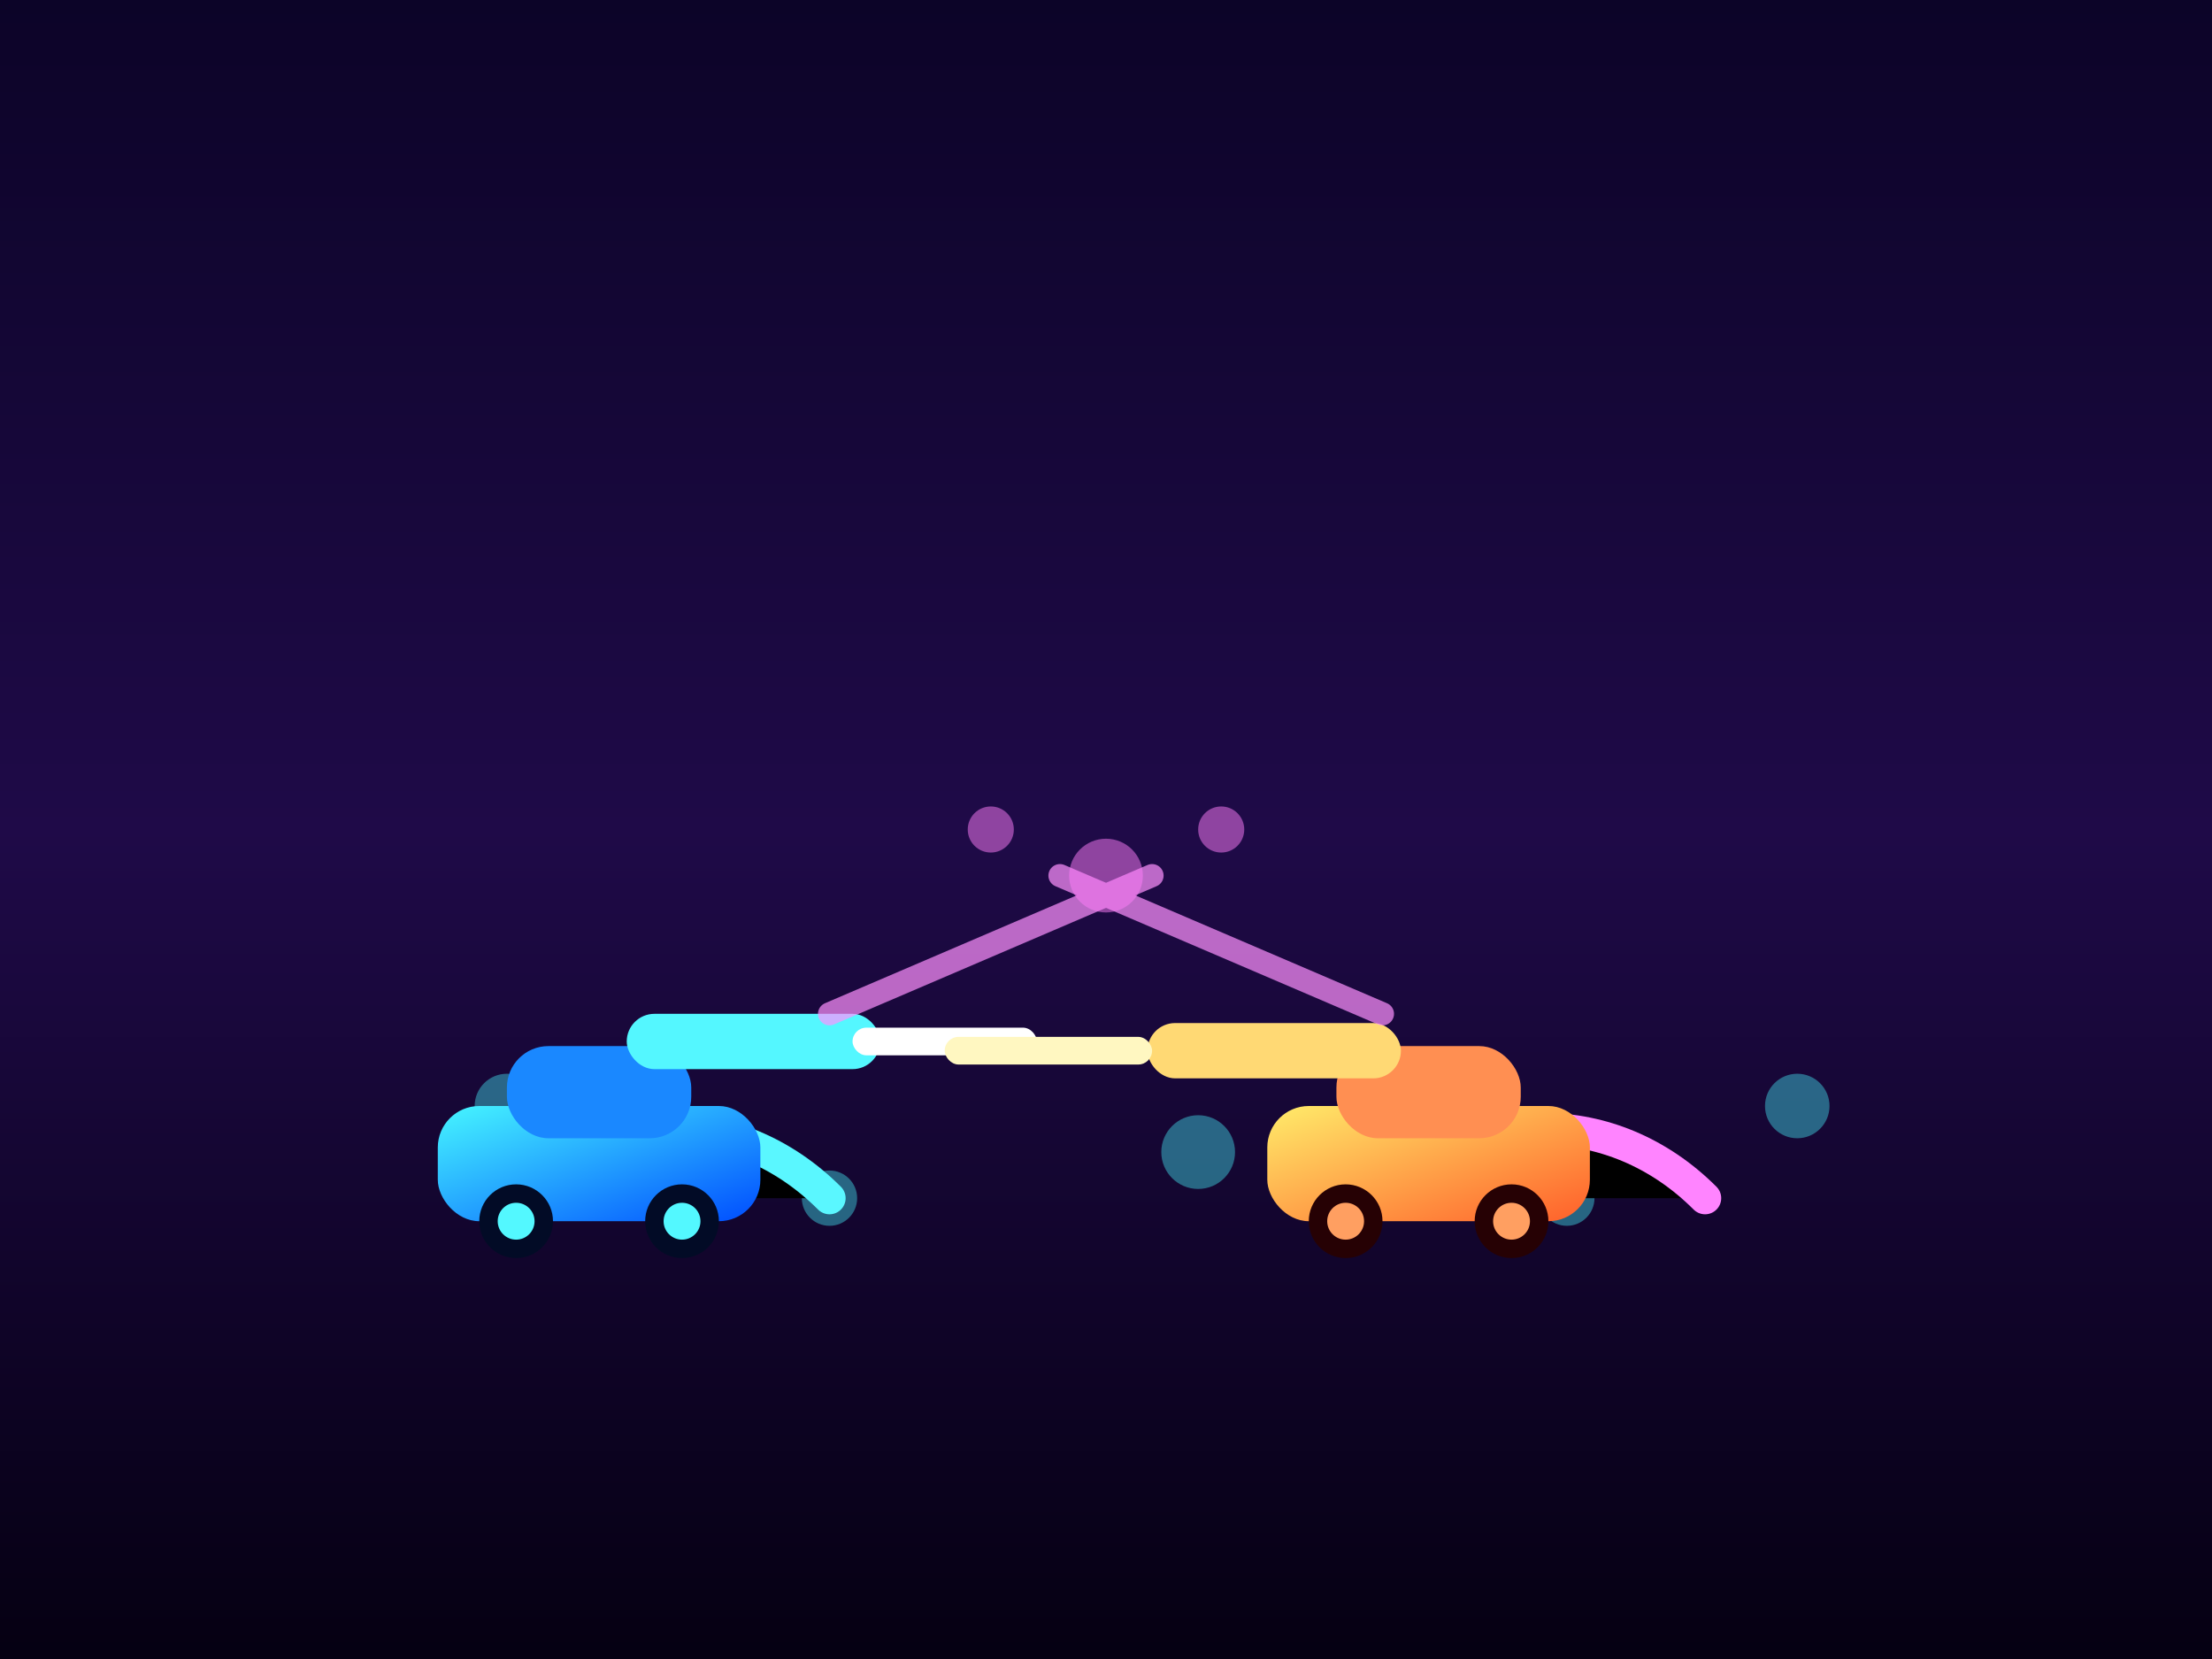 <svg xmlns="http://www.w3.org/2000/svg" viewBox="0 0 960 720">
  <rect x="0" y="0" width="960" height="720" fill="#333333" stroke="none"/>
  <defs>
    <linearGradient id="arena" x1="0%" y1="0%" x2="0%" y2="100%">
      <stop offset="0%" stop-color="#0c0428" />
      <stop offset="50%" stop-color="#1f0a48" />
      <stop offset="100%" stop-color="#050012" />
    </linearGradient>
    <linearGradient id="ground" x1="0%" y1="0%" x2="100%" y2="0%">
      <stop offset="0%" stop-color="#7affff" />
      <stop offset="100%" stop-color="#ff7fed" />
    </linearGradient>
    <linearGradient id="tank-blue" x1="0%" y1="0%" x2="100%" y2="100%">
      <stop offset="0%" stop-color="#46f6ff" />
      <stop offset="100%" stop-color="#004dff" />
    </linearGradient>
    <linearGradient id="tank-orange" x1="0%" y1="0%" x2="100%" y2="100%">
      <stop offset="0%" stop-color="#ffec6a" />
      <stop offset="100%" stop-color="#ff5f2a" />
    </linearGradient>
  </defs>
  <rect width="960" height="720" fill="url(#arena)" />
  <g opacity="0.35" stroke="url(#ground)" stroke-width="3">
    <path d="M160 540h640" />
    <path d="M160 480h640" stroke-dasharray="24 16" />
    <path d="M160 600h640" stroke-dasharray="18 18" />
  </g>
  <g opacity="0.4" fill="#46f6ff">
    <circle cx="220" cy="480" r="14" />
    <circle cx="360" cy="520" r="12" />
    <circle cx="520" cy="500" r="16" />
    <circle cx="680" cy="520" r="12" />
    <circle cx="780" cy="480" r="14" />
  </g>
  <g>
    <path d="M220 520c40-40 100-40 140 0" stroke="#5af7ff" stroke-width="14" stroke-linecap="round" />
    <path d="M600 520c40-40 100-40 140 0" stroke="#ff84ff" stroke-width="14" stroke-linecap="round" />
  </g>
  <g>
    <g transform="translate(260,420)">
      <rect x="-70" y="60" width="140" height="50" rx="18" fill="url(#tank-blue)" />
      <rect x="-40" y="34" width="80" height="40" rx="18" fill="#1a88ff" />
      <rect x="12" y="20" width="110" height="24" rx="12" fill="#54f7ff" />
      <rect x="110" y="26" width="80" height="12" rx="6" fill="#ffffff" />
      <circle cx="-36" cy="110" r="16" fill="#020b26" />
      <circle cx="36" cy="110" r="16" fill="#020b26" />
      <circle cx="-36" cy="110" r="8" fill="#53f8ff" />
      <circle cx="36" cy="110" r="8" fill="#53f8ff" />
    </g>
    <g transform="translate(620,420)">
      <rect x="-70" y="60" width="140" height="50" rx="18" fill="url(#tank-orange)" />
      <rect x="-40" y="34" width="80" height="40" rx="18" fill="#ff8f52" />
      <rect x="-122" y="24" width="110" height="24" rx="12" fill="#ffd974" />
      <rect x="-210" y="30" width="90" height="12" rx="6" fill="#fff7c1" />
      <circle cx="-36" cy="110" r="16" fill="#260104" />
      <circle cx="36" cy="110" r="16" fill="#260104" />
      <circle cx="-36" cy="110" r="8" fill="#ff9f61" />
      <circle cx="36" cy="110" r="8" fill="#ff9f61" />
    </g>
  </g>
  <g opacity="0.7" stroke="#ff92ff" stroke-width="10" stroke-linecap="round">
    <path d="M360 440l140-60" />
    <path d="M600 440l-140-60" />
  </g>
  <g opacity="0.5" fill="#ff7dfa">
    <circle cx="480" cy="380" r="16" />
    <circle cx="430" cy="360" r="10" />
    <circle cx="530" cy="360" r="10" />
  </g>
</svg>
